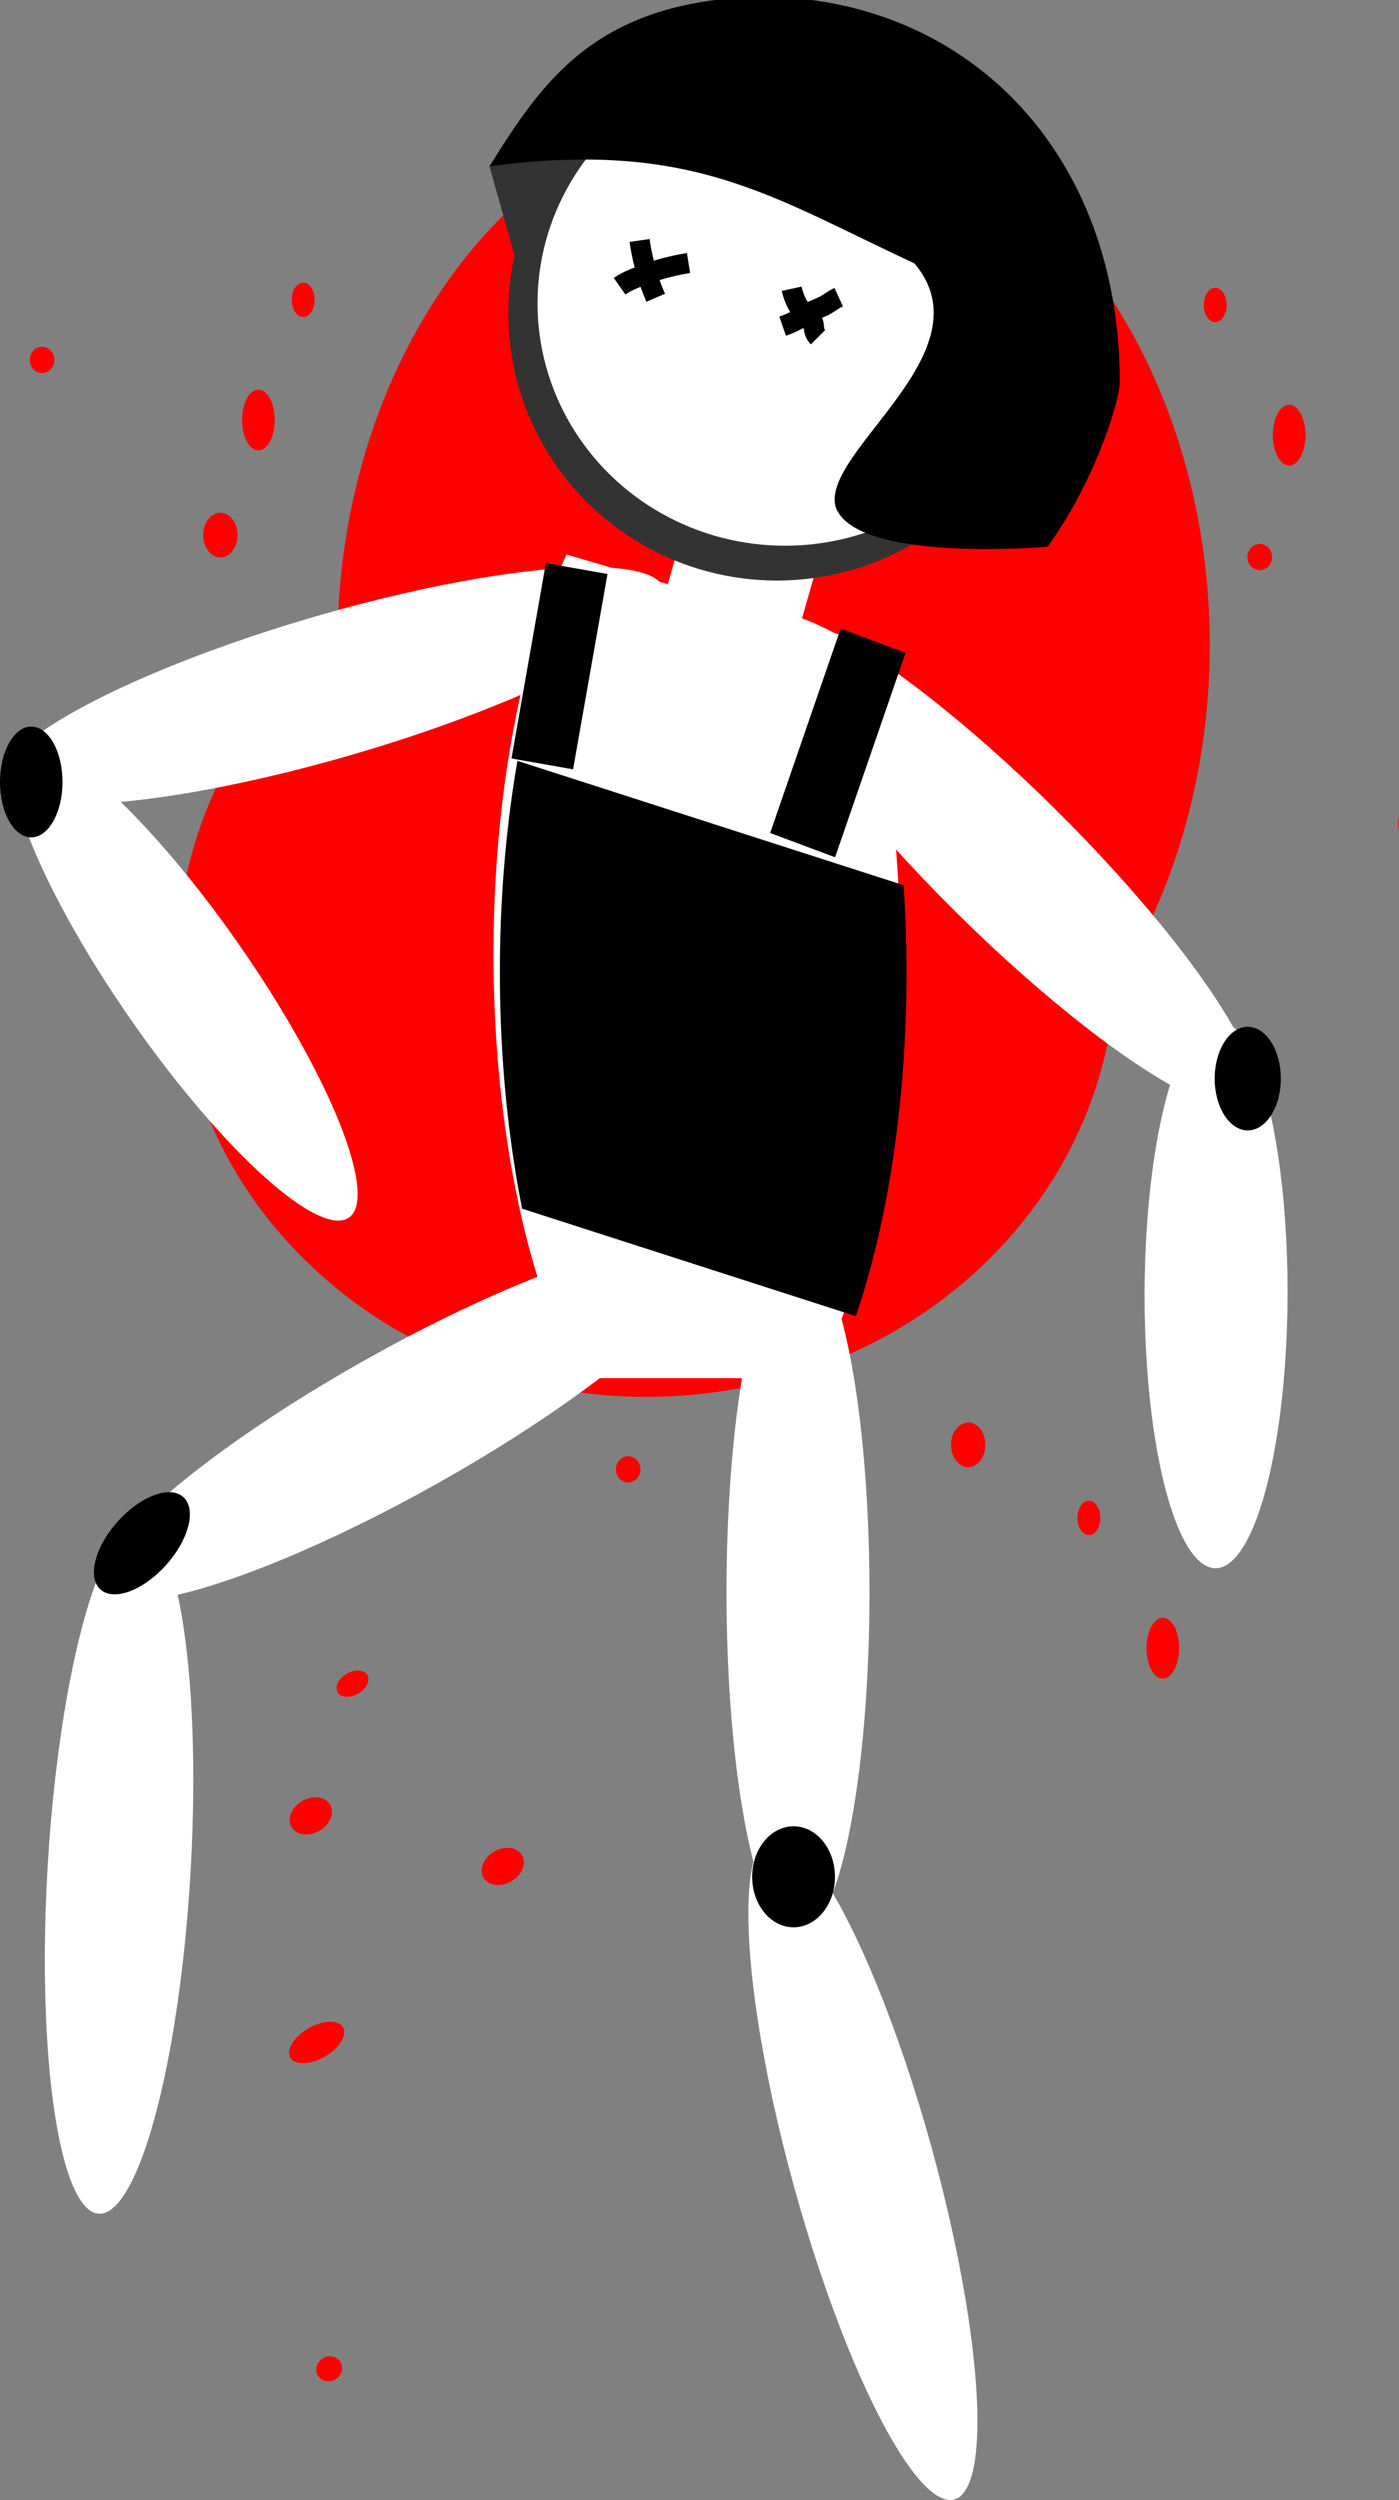 <?xml version="1.0" encoding="UTF-8" standalone="no"?>
<!-- Created with Inkscape (http://www.inkscape.org/) -->

<svg
   width="18.315mm"
   height="32.718mm"
   viewBox="0 0 18.315 32.718"
   version="1.1"
   id="svg5"
   inkscape:version="1.1.2 (b8e25be833, 2022-02-05)"
   sodipodi:docname="Sprites.svg"
   xmlns:inkscape="http://www.inkscape.org/namespaces/inkscape"
   xmlns:sodipodi="http://sodipodi.sourceforge.net/DTD/sodipodi-0.dtd"
   xmlns="http://www.w3.org/2000/svg"
   xmlns:svg="http://www.w3.org/2000/svg">
  <rect x="0" y="0" width="18.315" height="32.718" fill="#808080" stroke="none"/>
  <sodipodi:namedview
     id="namedview7"
     pagecolor="#505050"
     bordercolor="#ffffff"
     borderopacity="1"
     inkscape:pageshadow="0"
     inkscape:pageopacity="0"
     inkscape:pagecheckerboard="1"
     inkscape:document-units="mm"
     showgrid="false"
     inkscape:zoom="5.6568543"
     inkscape:cx="-45.873552"
     inkscape:cy="17.67767"
     inkscape:window-width="3840"
     inkscape:window-height="2097"
     inkscape:window-x="-8"
     inkscape:window-y="-8"
     inkscape:window-maximized="1"
     inkscape:current-layer="layer1" />
  <defs
     id="defs2">
    <inkscape:path-effect
       effect="spiro"
       id="path-effect4430"
       is_visible="true"
       lpeversion="1" />
    <inkscape:path-effect
       effect="spiro"
       id="path-effect4424"
       is_visible="true"
       lpeversion="1" />
    <inkscape:path-effect
       effect="spiro"
       id="path-effect4418"
       is_visible="true"
       lpeversion="1" />
    <inkscape:path-effect
       effect="spiro"
       id="path-effect3980"
       is_visible="true"
       lpeversion="1" />
    <inkscape:path-effect
       effect="spiro"
       id="path-effect3381"
       is_visible="true"
       lpeversion="1" />
    <inkscape:path-effect
       effect="spiro"
       id="path-effect3700"
       is_visible="true"
       lpeversion="1" />
    <inkscape:path-effect
       effect="spiro"
       id="path-effect2756"
       is_visible="true"
       lpeversion="1" />
    <inkscape:path-effect
       effect="spiro"
       id="path-effect2404"
       is_visible="true"
       lpeversion="1" />
    <inkscape:path-effect
       effect="spiro"
       id="path-effect2207"
       is_visible="true"
       lpeversion="1" />
    <inkscape:path-effect
       effect="spiro"
       id="path-effect1686"
       is_visible="true"
       lpeversion="1" />
    <inkscape:path-effect
       effect="spiro"
       id="path-effect1682"
       is_visible="true"
       lpeversion="1" />
    <inkscape:path-effect
       effect="spiro"
       id="path-effect1678"
       is_visible="true"
       lpeversion="1" />
    <inkscape:path-effect
       effect="spiro"
       id="path-effect1674"
       is_visible="true"
       lpeversion="1" />
    <inkscape:path-effect
       effect="spiro"
       id="path-effect1444"
       is_visible="true"
       lpeversion="1" />
    <inkscape:path-effect
       effect="spiro"
       id="path-effect917"
       is_visible="true"
       lpeversion="1" />
    <inkscape:path-effect
       effect="spiro"
       id="path-effect913"
       is_visible="true"
       lpeversion="1" />
    <inkscape:path-effect
       effect="spiro"
       id="path-effect909"
       is_visible="true"
       lpeversion="1" />
    <inkscape:path-effect
       effect="spiro"
       id="path-effect905"
       is_visible="true"
       lpeversion="1" />
  </defs>
  <g
     inkscape:groupmode="layer"
     id="layer2"
     inkscape:label="Ebene 2"
     transform="translate(-55.893,-150.031)">
    <ellipse
       style="fill:#ff0000;stroke-width:1;stop-color:#000000"
       id="path1186"
       cx="66.021"
       cy="158.473"
       rx="5.71"
       ry="7.166"
       inkscape:export-filename="C:\Users\leori\Documents\UNITY_PROJECTS\LD50\Assets\Sprites\DeadEnemy.png"
       inkscape:export-xdpi="135"
       inkscape:export-ydpi="135" />
    <ellipse
       style="fill:#ff0000;stroke-width:1;stop-color:#000000"
       id="path1188"
       cx="64.358"
       cy="162.614"
       rx="6.145"
       ry="5.698"
       inkscape:export-filename="C:\Users\leori\Documents\UNITY_PROJECTS\LD50\Assets\Sprites\DeadEnemy.png"
       inkscape:export-xdpi="135"
       inkscape:export-ydpi="135" />
    <path
       style="fill:#ff0000;stroke:none;stroke-width:0.265px;stroke-linecap:butt;stroke-linejoin:miter;stroke-opacity:1"
       d="m 91.755,166.974 c -0.371,-0.355 -0.605,-0.851 -0.643,-1.363 -0.038,-0.512 0.119,-1.037 0.433,-1.444 0.236,-0.306 0.557,-0.544 0.914,-0.696 0.356,-0.151 0.747,-0.217 1.133,-0.204 0.773,0.024 1.516,0.356 2.127,0.83 0.35,0.272 0.664,0.59 1.029,0.842 0.249,0.172 0.519,0.311 0.777,0.469 0.258,0.158 0.508,0.339 0.695,0.576 0.188,0.238 0.308,0.539 0.28,0.841 -0.014,0.151 -0.066,0.299 -0.154,0.421 -0.089,0.123 -0.215,0.219 -0.359,0.265 -0.19,0.06 -0.395,0.033 -0.591,-0.007 -0.195,-0.04 -0.392,-0.091 -0.59,-0.075 -0.289,0.023 -0.55,0.185 -0.768,0.376 -0.219,0.191 -0.408,0.413 -0.635,0.595 -0.308,0.246 -0.682,0.41 -1.072,0.469 -0.39,0.059 -0.796,0.014 -1.163,-0.13 -0.368,-0.144 -0.696,-0.386 -0.943,-0.694 -0.247,-0.308 -0.41,-0.682 -0.47,-1.072 z"
       id="path3698"
       inkscape:path-effect="#path-effect3700"
       inkscape:original-d="m 91.755297,166.97415 c -1.21634,-0.47578 -0.140052,-1.87062 -0.210474,-2.80633 -0.07042,-0.93571 2.783208,-0.0465 4.174416,-0.0702 1.391206,-0.0237 0.686255,0.56153 1.028986,0.8419 0.342733,0.28037 0.826574,1.71524 1.239464,2.57247 0.412888,0.85722 -0.787069,-0.0543 -1.180999,-0.0819 -0.39393,-0.0276 -0.935178,0.64728 -1.403165,0.97052 -0.467984,0.32324 -2.431889,-0.95077 -3.648228,-1.42655 z"
       inkscape:export-filename="C:\Users\leori\Documents\UNITY_PROJECTS\LD50\Assets\Blood.png"
       inkscape:export-xdpi="135"
       inkscape:export-ydpi="135" />
    <ellipse
       style="fill:#ff0000;stroke:none;stroke-width:1;stop-color:#000000"
       id="path3870"
       cx="96.649"
       cy="163.232"
       rx="0.298"
       ry="0.339"
       inkscape:export-filename="C:\Users\leori\Documents\UNITY_PROJECTS\LD50\Assets\Blood.png"
       inkscape:export-xdpi="135"
       inkscape:export-ydpi="135" />
    <ellipse
       style="fill:#ff0000;stroke:none;stroke-width:1;stop-color:#000000"
       id="path3872"
       cx="178.774"
       cy="68.79"
       rx="0.251"
       ry="0.403"
       transform="rotate(38.27)"
       inkscape:export-filename="C:\Users\leori\Documents\UNITY_PROJECTS\LD50\Assets\Blood.png"
       inkscape:export-xdpi="135"
       inkscape:export-ydpi="135" />
    <ellipse
       style="fill:#ff0000;stroke:none;stroke-width:1;stop-color:#000000"
       id="path3874"
       cx="20.563"
       cy="193.691"
       rx="0.246"
       ry="0.713"
       transform="rotate(-23.817)"
       inkscape:export-filename="C:\Users\leori\Documents\UNITY_PROJECTS\LD50\Assets\Blood.png"
       inkscape:export-xdpi="135"
       inkscape:export-ydpi="135" />
    <ellipse
       style="fill:#ff0000;stroke:none;stroke-width:1;stop-color:#000000"
       id="path3876"
       cx="95.503"
       cy="163.016"
       rx="0.275"
       ry="0.31"
       inkscape:export-filename="C:\Users\leori\Documents\UNITY_PROJECTS\LD50\Assets\Blood.png"
       inkscape:export-xdpi="135"
       inkscape:export-ydpi="135" />
    <ellipse
       style="fill:#ff0000;stroke:none;stroke-width:1;stop-color:#000000"
       id="path3878"
       cx="-33.559"
       cy="187.959"
       rx="0.479"
       ry="0.602"
       transform="rotate(-41.083)"
       inkscape:export-filename="C:\Users\leori\Documents\UNITY_PROJECTS\LD50\Assets\Blood.png"
       inkscape:export-xdpi="135"
       inkscape:export-ydpi="135" />
    <ellipse
       style="fill:#ff0000;stroke:none;stroke-width:1;stop-color:#000000"
       id="path3880"
       cx="97.631"
       cy="169.114"
       rx="0.134"
       ry="0.14"
       inkscape:export-filename="C:\Users\leori\Documents\UNITY_PROJECTS\LD50\Assets\Blood.png"
       inkscape:export-xdpi="135"
       inkscape:export-ydpi="135" />
    <ellipse
       style="fill:#ff0000;stroke:none;stroke-width:1;stop-color:#000000"
       id="path3882"
       cx="96.362"
       cy="168.909"
       rx="0.246"
       ry="0.24"
       inkscape:export-filename="C:\Users\leori\Documents\UNITY_PROJECTS\LD50\Assets\Blood.png"
       inkscape:export-xdpi="135"
       inkscape:export-ydpi="135" />
    <ellipse
       style="fill:#ff0000;stroke:none;stroke-width:1;stop-color:#000000"
       id="path3884"
       cx="97.602"
       cy="168.377"
       rx="0.152"
       ry="0.129"
       inkscape:export-filename="C:\Users\leori\Documents\UNITY_PROJECTS\LD50\Assets\Blood.png"
       inkscape:export-xdpi="135"
       inkscape:export-ydpi="135" />
    <ellipse
       style="fill:#ff0000;stroke:none;stroke-width:1;stop-color:#000000"
       id="path3886"
       cx="98.414"
       cy="164.858"
       rx="0.123"
       ry="0.129"
       inkscape:export-filename="C:\Users\leori\Documents\UNITY_PROJECTS\LD50\Assets\Blood.png"
       inkscape:export-xdpi="135"
       inkscape:export-ydpi="135" />
    <ellipse
       style="fill:#ff0000;stroke:none;stroke-width:1;stop-color:#000000"
       id="path3888"
       cx="97.14"
       cy="163.846"
       rx="0.088"
       ry="0.076"
       inkscape:export-filename="C:\Users\leori\Documents\UNITY_PROJECTS\LD50\Assets\Blood.png"
       inkscape:export-xdpi="135"
       inkscape:export-ydpi="135" />
    <ellipse
       style="fill:#ff0000;stroke:none;stroke-width:1;stop-color:#000000"
       id="path3890"
       cx="96.099"
       cy="163.513"
       rx="0.181"
       ry="0.187"
       inkscape:export-filename="C:\Users\leori\Documents\UNITY_PROJECTS\LD50\Assets\Blood.png"
       inkscape:export-xdpi="135"
       inkscape:export-ydpi="135" />
    <ellipse
       style="fill:#ff0000;stroke:none;stroke-width:1;stop-color:#000000"
       id="path3892"
       cx="98.993"
       cy="163.653"
       rx="0.117"
       ry="0.175"
       inkscape:export-filename="C:\Users\leori\Documents\UNITY_PROJECTS\LD50\Assets\Blood.png"
       inkscape:export-xdpi="135"
       inkscape:export-ydpi="135" />
    <ellipse
       style="fill:#ff0000;stroke:none;stroke-width:1;stop-color:#000000"
       id="path3894"
       cx="98.911"
       cy="163.004"
       rx="0.082"
       ry="0.099"
       inkscape:export-filename="C:\Users\leori\Documents\UNITY_PROJECTS\LD50\Assets\Blood.png"
       inkscape:export-xdpi="135"
       inkscape:export-ydpi="135" />
    <ellipse
       style="fill:#ff0000;stroke:none;stroke-width:1;stop-color:#000000"
       id="ellipse4078"
       cx="84.219"
       cy="165.852"
       rx="0.546"
       ry="0.769"
       inkscape:export-filename="C:\Users\leori\Documents\UNITY_PROJECTS\LD50\Assets\Blood2.png"
       inkscape:export-xdpi="135"
       inkscape:export-ydpi="135" />
    <ellipse
       style="fill:#ff0000;stroke:none;stroke-width:1.011;stop-color:#000000"
       id="ellipse4080"
       cx="167.228"
       cy="62.17"
       rx="0.505"
       ry="0.851"
       transform="matrix(0.715,0.699,-0.537,0.843,0,0)"
       inkscape:export-filename="C:\Users\leori\Documents\UNITY_PROJECTS\LD50\Assets\Blood2.png"
       inkscape:export-xdpi="135"
       inkscape:export-ydpi="135" />
    <ellipse
       style="fill:#ff0000;stroke:none;stroke-width:1;stop-color:#000000"
       id="ellipse4082"
       cx="-95.79"
       cy="162.395"
       rx="0.503"
       ry="0.702"
       inkscape:export-filename="C:\Users\leori\Documents\UNITY_PROJECTS\LD50\Assets\Blood2.png"
       inkscape:export-xdpi="135"
       inkscape:export-ydpi="135"
       transform="rotate(-57.195)"
       inkscape:transform-center-x="-0.058465202"
       inkscape:transform-center-y="-0.035079077" />
    <ellipse
       style="fill:#ff0000;stroke:none;stroke-width:1.011;stop-color:#000000"
       id="ellipse4084"
       cx="-25.508"
       cy="181.358"
       rx="0.974"
       ry="1.258"
       transform="matrix(0.68,-0.733,0.576,0.818,0,0)"
       inkscape:export-filename="C:\Users\leori\Documents\UNITY_PROJECTS\LD50\Assets\Blood2.png"
       inkscape:export-xdpi="135"
       inkscape:export-ydpi="135" />
    <ellipse
       style="fill:#ff0000;stroke:none;stroke-width:1;stop-color:#000000"
       id="ellipse4086"
       cx="87.453"
       cy="169.536"
       rx="0.225"
       ry="0.292"
       inkscape:export-filename="C:\Users\leori\Documents\UNITY_PROJECTS\LD50\Assets\Blood2.png"
       inkscape:export-xdpi="135"
       inkscape:export-ydpi="135" />
    <ellipse
       style="fill:#ff0000;stroke:none;stroke-width:1;stop-color:#000000"
       id="ellipse4088"
       cx="85.119"
       cy="167.243"
       rx="0.161"
       ry="0.172"
       inkscape:export-filename="C:\Users\leori\Documents\UNITY_PROJECTS\LD50\Assets\Blood2.png"
       inkscape:export-xdpi="135"
       inkscape:export-ydpi="135" />
    <ellipse
       style="fill:#ff0000;stroke:none;stroke-width:1;stop-color:#000000"
       id="ellipse4090"
       cx="83.213"
       cy="166.488"
       rx="0.332"
       ry="0.424"
       inkscape:export-filename="C:\Users\leori\Documents\UNITY_PROJECTS\LD50\Assets\Blood2.png"
       inkscape:export-xdpi="135"
       inkscape:export-ydpi="135" />
    <ellipse
       style="fill:#ff0000;stroke:none;stroke-width:1;stop-color:#000000"
       id="ellipse4092"
       cx="88.513"
       cy="166.806"
       rx="0.214"
       ry="0.398"
       inkscape:export-filename="C:\Users\leori\Documents\UNITY_PROJECTS\LD50\Assets\Blood2.png"
       inkscape:export-xdpi="135"
       inkscape:export-ydpi="135" />
    <ellipse
       style="fill:#ff0000;stroke:none;stroke-width:1;stop-color:#000000"
       id="ellipse4094"
       cx="87.544"
       cy="165.101"
       rx="0.15"
       ry="0.225"
       inkscape:export-filename="C:\Users\leori\Documents\UNITY_PROJECTS\LD50\Assets\Blood2.png"
       inkscape:export-xdpi="135"
       inkscape:export-ydpi="135" />
    <ellipse
       style="fill:#ff0000;stroke:none;stroke-width:1;stop-color:#000000"
       id="ellipse4432"
       cx="68.568"
       cy="168.94"
       rx="0.225"
       ry="0.292"
       inkscape:export-filename="C:\Users\leori\Documents\UNITY_PROJECTS\LD50\Assets\Sprites\DeadEnemy.png"
       inkscape:export-xdpi="135"
       inkscape:export-ydpi="135" />
    <ellipse
       style="fill:#ff0000;stroke:none;stroke-width:1;stop-color:#000000"
       id="ellipse4434"
       cx="64.117"
       cy="169.261"
       rx="0.161"
       ry="0.172"
       inkscape:export-filename="C:\Users\leori\Documents\UNITY_PROJECTS\LD50\Assets\Sprites\DeadEnemy.png"
       inkscape:export-xdpi="135"
       inkscape:export-ydpi="135" />
    <ellipse
       style="fill:#ff0000;stroke:none;stroke-width:1;stop-color:#000000"
       id="ellipse4436"
       cx="71.116"
       cy="171.601"
       rx="0.214"
       ry="0.398"
       inkscape:export-filename="C:\Users\leori\Documents\UNITY_PROJECTS\LD50\Assets\Sprites\DeadEnemy.png"
       inkscape:export-xdpi="135"
       inkscape:export-ydpi="135" />
    <ellipse
       style="fill:#ff0000;stroke:none;stroke-width:1;stop-color:#000000"
       id="ellipse4438"
       cx="70.148"
       cy="169.897"
       rx="0.15"
       ry="0.225"
       inkscape:export-filename="C:\Users\leori\Documents\UNITY_PROJECTS\LD50\Assets\Sprites\DeadEnemy.png"
       inkscape:export-xdpi="135"
       inkscape:export-ydpi="135" />
    <ellipse
       style="fill:#ff0000;stroke:none;stroke-width:1;stop-color:#000000"
       id="ellipse4440"
       cx="74.422"
       cy="160.804"
       rx="0.225"
       ry="0.292"
       inkscape:export-filename="C:\Users\leori\Documents\UNITY_PROJECTS\LD50\Assets\Sprites\DeadEnemy.png"
       inkscape:export-xdpi="135"
       inkscape:export-ydpi="135" />
    <ellipse
       style="fill:#ff0000;stroke:none;stroke-width:1;stop-color:#000000"
       id="ellipse4442"
       cx="72.385"
       cy="157.321"
       rx="0.161"
       ry="0.172"
       inkscape:export-filename="C:\Users\leori\Documents\UNITY_PROJECTS\LD50\Assets\Sprites\DeadEnemy.png"
       inkscape:export-xdpi="135"
       inkscape:export-ydpi="135" />
    <ellipse
       style="fill:#ff0000;stroke:none;stroke-width:1;stop-color:#000000"
       id="ellipse4444"
       cx="72.77"
       cy="155.726"
       rx="0.214"
       ry="0.398"
       inkscape:export-filename="C:\Users\leori\Documents\UNITY_PROJECTS\LD50\Assets\Sprites\DeadEnemy.png"
       inkscape:export-xdpi="135"
       inkscape:export-ydpi="135" />
    <ellipse
       style="fill:#ff0000;stroke:none;stroke-width:1;stop-color:#000000"
       id="ellipse4446"
       cx="71.802"
       cy="154.022"
       rx="0.15"
       ry="0.225"
       inkscape:export-filename="C:\Users\leori\Documents\UNITY_PROJECTS\LD50\Assets\Sprites\DeadEnemy.png"
       inkscape:export-xdpi="135"
       inkscape:export-ydpi="135" />
    <ellipse
       style="fill:#ff0000;stroke:none;stroke-width:1;stop-color:#000000"
       id="ellipse4448"
       cx="58.778"
       cy="157.034"
       rx="0.225"
       ry="0.292"
       inkscape:export-filename="C:\Users\leori\Documents\UNITY_PROJECTS\LD50\Assets\Sprites\DeadEnemy.png"
       inkscape:export-xdpi="135"
       inkscape:export-ydpi="135" />
    <ellipse
       style="fill:#ff0000;stroke:none;stroke-width:1;stop-color:#000000"
       id="ellipse4450"
       cx="56.444"
       cy="154.742"
       rx="0.161"
       ry="0.172"
       inkscape:export-filename="C:\Users\leori\Documents\UNITY_PROJECTS\LD50\Assets\Sprites\DeadEnemy.png"
       inkscape:export-xdpi="135"
       inkscape:export-ydpi="135" />
    <ellipse
       style="fill:#ff0000;stroke:none;stroke-width:1;stop-color:#000000"
       id="ellipse4452"
       cx="59.276"
       cy="155.528"
       rx="0.214"
       ry="0.398"
       inkscape:export-filename="C:\Users\leori\Documents\UNITY_PROJECTS\LD50\Assets\Sprites\DeadEnemy.png"
       inkscape:export-xdpi="135"
       inkscape:export-ydpi="135" />
    <ellipse
       style="fill:#ff0000;stroke:none;stroke-width:1;stop-color:#000000"
       id="ellipse4454"
       cx="59.862"
       cy="153.955"
       rx="0.15"
       ry="0.225"
       inkscape:export-filename="C:\Users\leori\Documents\UNITY_PROJECTS\LD50\Assets\Sprites\DeadEnemy.png"
       inkscape:export-xdpi="135"
       inkscape:export-ydpi="135" />
    <ellipse
       style="fill:#ff0000;stroke:none;stroke-width:1;stop-color:#000000"
       id="ellipse4456"
       cx="-180.481"
       cy="-35.029"
       rx="0.225"
       ry="0.292"
       inkscape:export-filename="C:\Users\leori\Documents\UNITY_PROJECTS\LD50\Assets\Sprites\DeadEnemy.png"
       inkscape:export-xdpi="135"
       inkscape:export-ydpi="135"
       transform="rotate(-120.019)" />
    <ellipse
       style="fill:#ff0000;stroke:none;stroke-width:1;stop-color:#000000"
       id="ellipse4458"
       cx="-186.867"
       cy="-38.441"
       rx="0.161"
       ry="0.172"
       inkscape:export-filename="C:\Users\leori\Documents\UNITY_PROJECTS\LD50\Assets\Sprites\DeadEnemy.png"
       inkscape:export-xdpi="135"
       inkscape:export-ydpi="135"
       transform="rotate(-120.019)" />
    <ellipse
       style="fill:#ff0000;stroke:none;stroke-width:1;stop-color:#000000"
       id="ellipse4460"
       cx="-183.087"
       cy="-36.446"
       rx="0.214"
       ry="0.398"
       inkscape:export-filename="C:\Users\leori\Documents\UNITY_PROJECTS\LD50\Assets\Sprites\DeadEnemy.png"
       inkscape:export-xdpi="135"
       inkscape:export-ydpi="135"
       transform="rotate(-120.019)" />
    <ellipse
       style="fill:#ff0000;stroke:none;stroke-width:1;stop-color:#000000"
       id="ellipse4462"
       cx="-179.256"
       cy="-33.691"
       rx="0.15"
       ry="0.225"
       inkscape:export-filename="C:\Users\leori\Documents\UNITY_PROJECTS\LD50\Assets\Sprites\DeadEnemy.png"
       inkscape:export-xdpi="135"
       inkscape:export-ydpi="135"
       transform="rotate(-120.019)" />
    <ellipse
       style="fill:#ff0000;stroke:none;stroke-width:1;stop-color:#000000"
       id="ellipse4704"
       cx="-182.311"
       cy="-33.184"
       rx="0.225"
       ry="0.292"
       inkscape:export-filename="C:\Users\leori\Documents\UNITY_PROJECTS\LD50\Assets\Sprites\DeadEnemy.png"
       inkscape:export-xdpi="135"
       inkscape:export-ydpi="135"
       transform="rotate(-120.019)" />
  </g>
  <g
     inkscape:label="Ebene 1"
     inkscape:groupmode="layer"
     id="layer1"
     transform="translate(-55.893,-150.031)">
    <rect
       style="fill:#333333;stroke-width:1;stop-color:#000000"
       id="rect2285"
       width="1.506"
       height="2.23"
       x="18.732"
       y="163.395"
       transform="rotate(-15.72)"
       inkscape:export-filename="C:\Users\leori\Documents\UNITY_PROJECTS\LD50\Assets\Sprites\DeadEnemy.png"
       inkscape:export-xdpi="135"
       inkscape:export-ydpi="135" />
    <path
       id="path941"
       style="fill:#ffffff;stroke-width:3.78;stop-color:#000000"
       d="M 27.992 27.387 A 10.045 25.716 0 0 0 24.379 47.094 A 10.045 25.716 0 0 0 28.617 68.062 L 40.229 68.062 A 10.045 25.716 0 0 0 44.469 47.094 A 10.045 25.716 0 0 0 42.445 31.623 L 27.992 27.387 z "
       transform="matrix(0.265,0,0,0.265,55.893,150.031)"
       inkscape:export-filename="C:\Users\leori\Documents\UNITY_PROJECTS\LD50\Assets\Sprites\DeadEnemy.png"
       inkscape:export-xdpi="135"
       inkscape:export-ydpi="135" />
    <rect
       style="fill:#ffffff;stroke:none;stroke-width:1;stop-color:#000000"
       id="rect4877"
       width="1.812"
       height="1.695"
       x="105.283"
       y="132.668"
       transform="rotate(15.867)"
       inkscape:export-filename="C:\Users\leori\Documents\UNITY_PROJECTS\LD50\Assets\Sprites\DeadEnemy.png"
       inkscape:export-xdpi="135"
       inkscape:export-ydpi="135" />
    <ellipse
       style="fill:#ffffff;stroke-width:1;stop-color:#000000"
       id="ellipse1133"
       cx="-65.903"
       cy="162.616"
       rx="0.936"
       ry="4.508"
       transform="rotate(-45.24)"
       inkscape:export-filename="C:\Users\leori\Documents\UNITY_PROJECTS\LD50\Assets\Sprites\DeadEnemy.png"
       inkscape:export-xdpi="135"
       inkscape:export-ydpi="135" />
    <ellipse
       style="fill:#ffffff;stroke-width:1;stop-color:#000000"
       id="ellipse1139"
       cx="-169.521"
       cy="13.272"
       rx="0.936"
       ry="4.508"
       transform="rotate(-106.279)"
       inkscape:export-filename="C:\Users\leori\Documents\UNITY_PROJECTS\LD50\Assets\Sprites\DeadEnemy.png"
       inkscape:export-xdpi="135"
       inkscape:export-ydpi="135" />
    <rect
       style="fill:#000000;stroke:none;stroke-width:1;stop-color:#000000"
       id="rect4300"
       width="0.819"
       height="2.596"
       x="89.399"
       y="144.072"
       transform="rotate(9.994)"
       inkscape:export-filename="C:\Users\leori\Documents\UNITY_PROJECTS\LD50\Assets\Sprites\DeadEnemy.png"
       inkscape:export-xdpi="135"
       inkscape:export-ydpi="135" />
    <ellipse
       style="fill:#333333;stroke-width:1;stop-color:#000000"
       id="ellipse2945"
       cx="66.065"
       cy="154.127"
       rx="3.518"
       ry="3.502"
       inkscape:export-filename="C:\Users\leori\Documents\UNITY_PROJECTS\LD50\Assets\Sprites\DeadEnemy.png"
       inkscape:export-xdpi="135"
       inkscape:export-ydpi="135" />
    <ellipse
       style="fill:#ffffff;stroke-width:1;stop-color:#000000"
       id="path868"
       cx="66.17"
       cy="154.001"
       rx="3.24"
       ry="3.172"
       inkscape:export-filename="C:\Users\leori\Documents\UNITY_PROJECTS\LD50\Assets\Sprites\DeadEnemy.png"
       inkscape:export-xdpi="135"
       inkscape:export-ydpi="135" />
    <path
       style="fill:none;stroke:#000000;stroke-width:0.265px;stroke-linecap:butt;stroke-linejoin:miter;stroke-opacity:1"
       d="m 64.266,153.178 c 0.026,0.181 0.068,0.359 0.127,0.531 0.025,0.074 0.053,0.147 0.084,0.219"
       id="path903"
       inkscape:path-effect="#path-effect905"
       inkscape:original-d="m 64.265958,153.17775 c -0.02469,0.18909 0.05956,0.36144 0.126548,0.5315 0.121004,0.30717 -0.0034,0.0219 0.08437,0.21935"
       inkscape:export-filename="C:\Users\leori\Documents\UNITY_PROJECTS\LD50\Assets\Sprites\DeadEnemy.png"
       inkscape:export-xdpi="135"
       inkscape:export-ydpi="135" />
    <path
       style="fill:none;stroke:#000000;stroke-width:0.265px;stroke-linecap:butt;stroke-linejoin:miter;stroke-opacity:1"
       d="m 64.907,153.473 c -0.243,0.039 -0.482,0.107 -0.709,0.202 -0.037,0.015 -0.074,0.032 -0.11,0.051 -0.029,0.015 -0.057,0.032 -0.084,0.051"
       id="path907"
       inkscape:path-effect="#path-effect909"
       inkscape:original-d="m 64.907133,153.47303 c -0.2471,0.027 -0.482069,0.10334 -0.708666,0.20247 -0.03688,0.0162 -0.07404,0.0319 -0.109676,0.0506 -0.02811,0.0148 -0.05765,0.0506 -0.08436,0.0506"
       inkscape:export-filename="C:\Users\leori\Documents\UNITY_PROJECTS\LD50\Assets\Sprites\DeadEnemy.png"
       inkscape:export-xdpi="135"
       inkscape:export-ydpi="135" />
    <path
       style="fill:none;stroke:#000000;stroke-width:0.265px;stroke-linecap:butt;stroke-linejoin:miter;stroke-opacity:1"
       d="m 66.257,153.81 c 0.031,0.142 0.102,0.275 0.202,0.38 0.008,0.009 0.017,0.017 0.025,0.025 0.003,-2.7e-4 0.006,-2.7e-4 0.008,0 0.013,0.001 0.024,0.008 0.033,0.018 0.009,0.009 0.014,0.021 0.017,0.034 0.007,0.025 0.005,0.05 0.009,0.076 0.006,0.038 0.024,0.074 0.051,0.101"
       id="path911"
       inkscape:path-effect="#path-effect913"
       inkscape:original-d="m 66.256977,153.81049 c 0.009,0.1507 0.108067,0.27175 0.202474,0.37964 0.0079,0.009 0.01577,0.0182 0.02531,0.0253 0.0022,0.002 0.0071,-0.002 0.0084,0 0.02309,0.0404 0.03824,0.0849 0.05906,0.12655 0.0099,0.0198 0.05062,0.0769 0.05062,0.10123"
       inkscape:export-filename="C:\Users\leori\Documents\UNITY_PROJECTS\LD50\Assets\Sprites\DeadEnemy.png"
       inkscape:export-xdpi="135"
       inkscape:export-ydpi="135" />
    <path
       style="fill:none;stroke:#000000;stroke-width:0.265px;stroke-linecap:butt;stroke-linejoin:miter;stroke-opacity:1"
       d="m 66.873,153.92 c -0.011,0.005 -0.023,0.011 -0.034,0.017 -0.047,0.025 -0.089,0.058 -0.135,0.084 -0.07,0.04 -0.149,0.063 -0.219,0.101 -0.038,0.021 -0.073,0.045 -0.11,0.068 -0.074,0.045 -0.154,0.082 -0.236,0.11"
       id="path915"
       inkscape:path-effect="#path-effect917"
       inkscape:original-d="m 66.872841,153.92017 c -0.01125,0.006 -0.02296,0.0104 -0.03375,0.0169 -0.0455,0.0273 -0.0884,0.059 -0.134985,0.0844 -0.0707,0.0386 -0.148652,0.0627 -0.219347,0.10124 -0.03768,0.0206 -0.07128,0.0483 -0.109676,0.0675 -0.08755,0.0438 -0.168762,0.0422 -0.236222,0.10968"
       inkscape:export-filename="C:\Users\leori\Documents\UNITY_PROJECTS\LD50\Assets\Sprites\DeadEnemy.png"
       inkscape:export-xdpi="135"
       inkscape:export-ydpi="135" />
    <ellipse
       style="fill:#ffffff;stroke-width:1;stop-color:#000000"
       id="path943"
       cx="176.998"
       cy="29.132"
       rx="0.936"
       ry="4.508"
       transform="rotate(60.721)"
       inkscape:export-filename="C:\Users\leori\Documents\UNITY_PROJECTS\LD50\Assets\Sprites\DeadEnemy.png"
       inkscape:export-xdpi="135"
       inkscape:export-ydpi="135" />
    <ellipse
       style="fill:#ffffff;stroke-width:1;stop-color:#000000"
       id="ellipse1025"
       cx="66.34"
       cy="170.869"
       rx="0.936"
       ry="4.508"
       inkscape:export-filename="C:\Users\leori\Documents\UNITY_PROJECTS\LD50\Assets\Sprites\DeadEnemy.png"
       inkscape:export-xdpi="135"
       inkscape:export-ydpi="135" />
    <ellipse
       style="fill:#ffffff;stroke-width:1;stop-color:#000000"
       id="ellipse1027"
       cx="67.658"
       cy="170.804"
       rx="0.936"
       ry="4.508"
       transform="rotate(3.386)"
       inkscape:export-filename="C:\Users\leori\Documents\UNITY_PROJECTS\LD50\Assets\Sprites\DeadEnemy.png"
       inkscape:export-xdpi="135"
       inkscape:export-ydpi="135" />
    <ellipse
       style="fill:#ffffff;stroke-width:1;stop-color:#000000"
       id="ellipse1131"
       cx="17.393"
       cy="189.834"
       rx="0.936"
       ry="4.508"
       transform="rotate(-15.403)"
       inkscape:export-filename="C:\Users\leori\Documents\UNITY_PROJECTS\LD50\Assets\Sprites\DeadEnemy.png"
       inkscape:export-xdpi="135"
       inkscape:export-ydpi="135" />
    <ellipse
       style="fill:#ffffff;stroke-width:1;stop-color:#000000"
       id="ellipse1135"
       cx="72.147"
       cy="166.89"
       rx="0.936"
       ry="3.593"
       transform="matrix(1,0.001,-0.002,1,0,0)"
       inkscape:export-filename="C:\Users\leori\Documents\UNITY_PROJECTS\LD50\Assets\Sprites\DeadEnemy.png"
       inkscape:export-xdpi="135"
       inkscape:export-ydpi="135" />
    <ellipse
       style="fill:#ffffff;stroke-width:1.009;stop-color:#000000"
       id="ellipse1137"
       cx="-44.269"
       cy="175.765"
       rx="0.879"
       ry="3.746"
       transform="matrix(0.918,-0.396,0.563,0.827,0,0)"
       inkscape:export-filename="C:\Users\leori\Documents\UNITY_PROJECTS\LD50\Assets\Sprites\DeadEnemy.png"
       inkscape:export-xdpi="135"
       inkscape:export-ydpi="135" />
    <path
       id="ellipse1772"
       style="display:inline;stroke-width:3.78;stop-color:#000000"
       d="m 236.479,603.73 a 10.045,25.716 0 0 0 -0.867,10.424 10.045,25.716 0 0 0 1.1,11.693 l 16.482,5.305 a 10.045,25.716 0 0 0 2.508,-16.998 10.045,25.716 0 0 0 -0.146,-4.283 z"
       transform="scale(0.265)"
       inkscape:export-filename="C:\Users\leori\Documents\UNITY_PROJECTS\LD50\Assets\Sprites\DeadEnemy.png"
       inkscape:export-xdpi="135"
       inkscape:export-ydpi="135" />
    <ellipse
       style="fill:#000000;stroke-width:1;stop-color:#000000"
       id="path2633"
       cx="-88.217"
       cy="156.622"
       rx="0.812"
       ry="0.426"
       transform="rotate(-48.13)"
       inkscape:export-filename="C:\Users\leori\Documents\UNITY_PROJECTS\LD50\Assets\Sprites\DeadEnemy.png"
       inkscape:export-xdpi="135"
       inkscape:export-ydpi="135" />
    <ellipse
       style="fill:#000000;stroke-width:1;stop-color:#000000"
       id="path2635"
       cx="66.282"
       cy="174.593"
       rx="0.542"
       ry="0.661"
       inkscape:export-filename="C:\Users\leori\Documents\UNITY_PROJECTS\LD50\Assets\Sprites\DeadEnemy.png"
       inkscape:export-xdpi="135"
       inkscape:export-ydpi="135" />
    <ellipse
       style="fill:#000000;stroke-width:1;stop-color:#000000"
       id="path2637"
       cx="72.228"
       cy="164.147"
       rx="0.433"
       ry="0.678"
       inkscape:export-filename="C:\Users\leori\Documents\UNITY_PROJECTS\LD50\Assets\Sprites\DeadEnemy.png"
       inkscape:export-xdpi="135"
       inkscape:export-ydpi="135" />
    <ellipse
       style="fill:#000000;stroke-width:1;stop-color:#000000"
       id="path2639"
       cx="56.302"
       cy="160.265"
       rx="0.409"
       ry="0.725"
       inkscape:export-filename="C:\Users\leori\Documents\UNITY_PROJECTS\LD50\Assets\Sprites\DeadEnemy.png"
       inkscape:export-xdpi="135"
       inkscape:export-ydpi="135" />
    <path
       id="ellipse3051"
       style="fill:#000000;stroke-width:1;stop-color:#000000"
       d="m 65.843,149.988 c -2.15,0.054 -2.848,1.109 -3.542,2.22 2.66,-0.355 3.705,0.409 5.562,1.269 0.984,1.16 -1.226,2.464 -1.031,3.187 0.26,0.742 2.775,0.522 2.775,0.522 0.594,-0.812 0.945,-1.881 0.945,-2.16 -1.71e-4,-3.009 -2.011,-5.039 -4.71,-5.039 z"
       sodipodi:nodetypes="cccccccc"
       inkscape:export-filename="C:\Users\leori\Documents\UNITY_PROJECTS\LD50\Assets\Sprites\DeadEnemy.png"
       inkscape:export-xdpi="135"
       inkscape:export-ydpi="135" />
    <rect
       style="fill:#000000;stroke:none;stroke-width:1;stop-color:#000000"
       id="rect4302"
       width="0.907"
       height="2.831"
       x="114.861"
       y="124.927"
       transform="matrix(0.937,0.35,-0.326,0.945,0,0)"
       inkscape:export-filename="C:\Users\leori\Documents\UNITY_PROJECTS\LD50\Assets\Sprites\DeadEnemy.png"
       inkscape:export-xdpi="135"
       inkscape:export-ydpi="135" />
    <rect
       style="fill:#ffffff;stroke:none;stroke-width:1;stop-color:#000000"
       id="rect5209"
       width="10.056"
       height="10.056"
       x="25.959"
       y="142.875"
       inkscape:export-filename="C:\Users\leori\Documents\UNITY_PROJECTS\LD50\Assets\Sprites\WhiteSquare.png"
       inkscape:export-xdpi="80.827225"
       inkscape:export-ydpi="80.827225" />
  </g>
  <g
     inkscape:groupmode="layer"
     id="layer3"
     inkscape:label="tmp"
     style="display:inline"
     transform="translate(-55.893,-150.031)" />
</svg>
